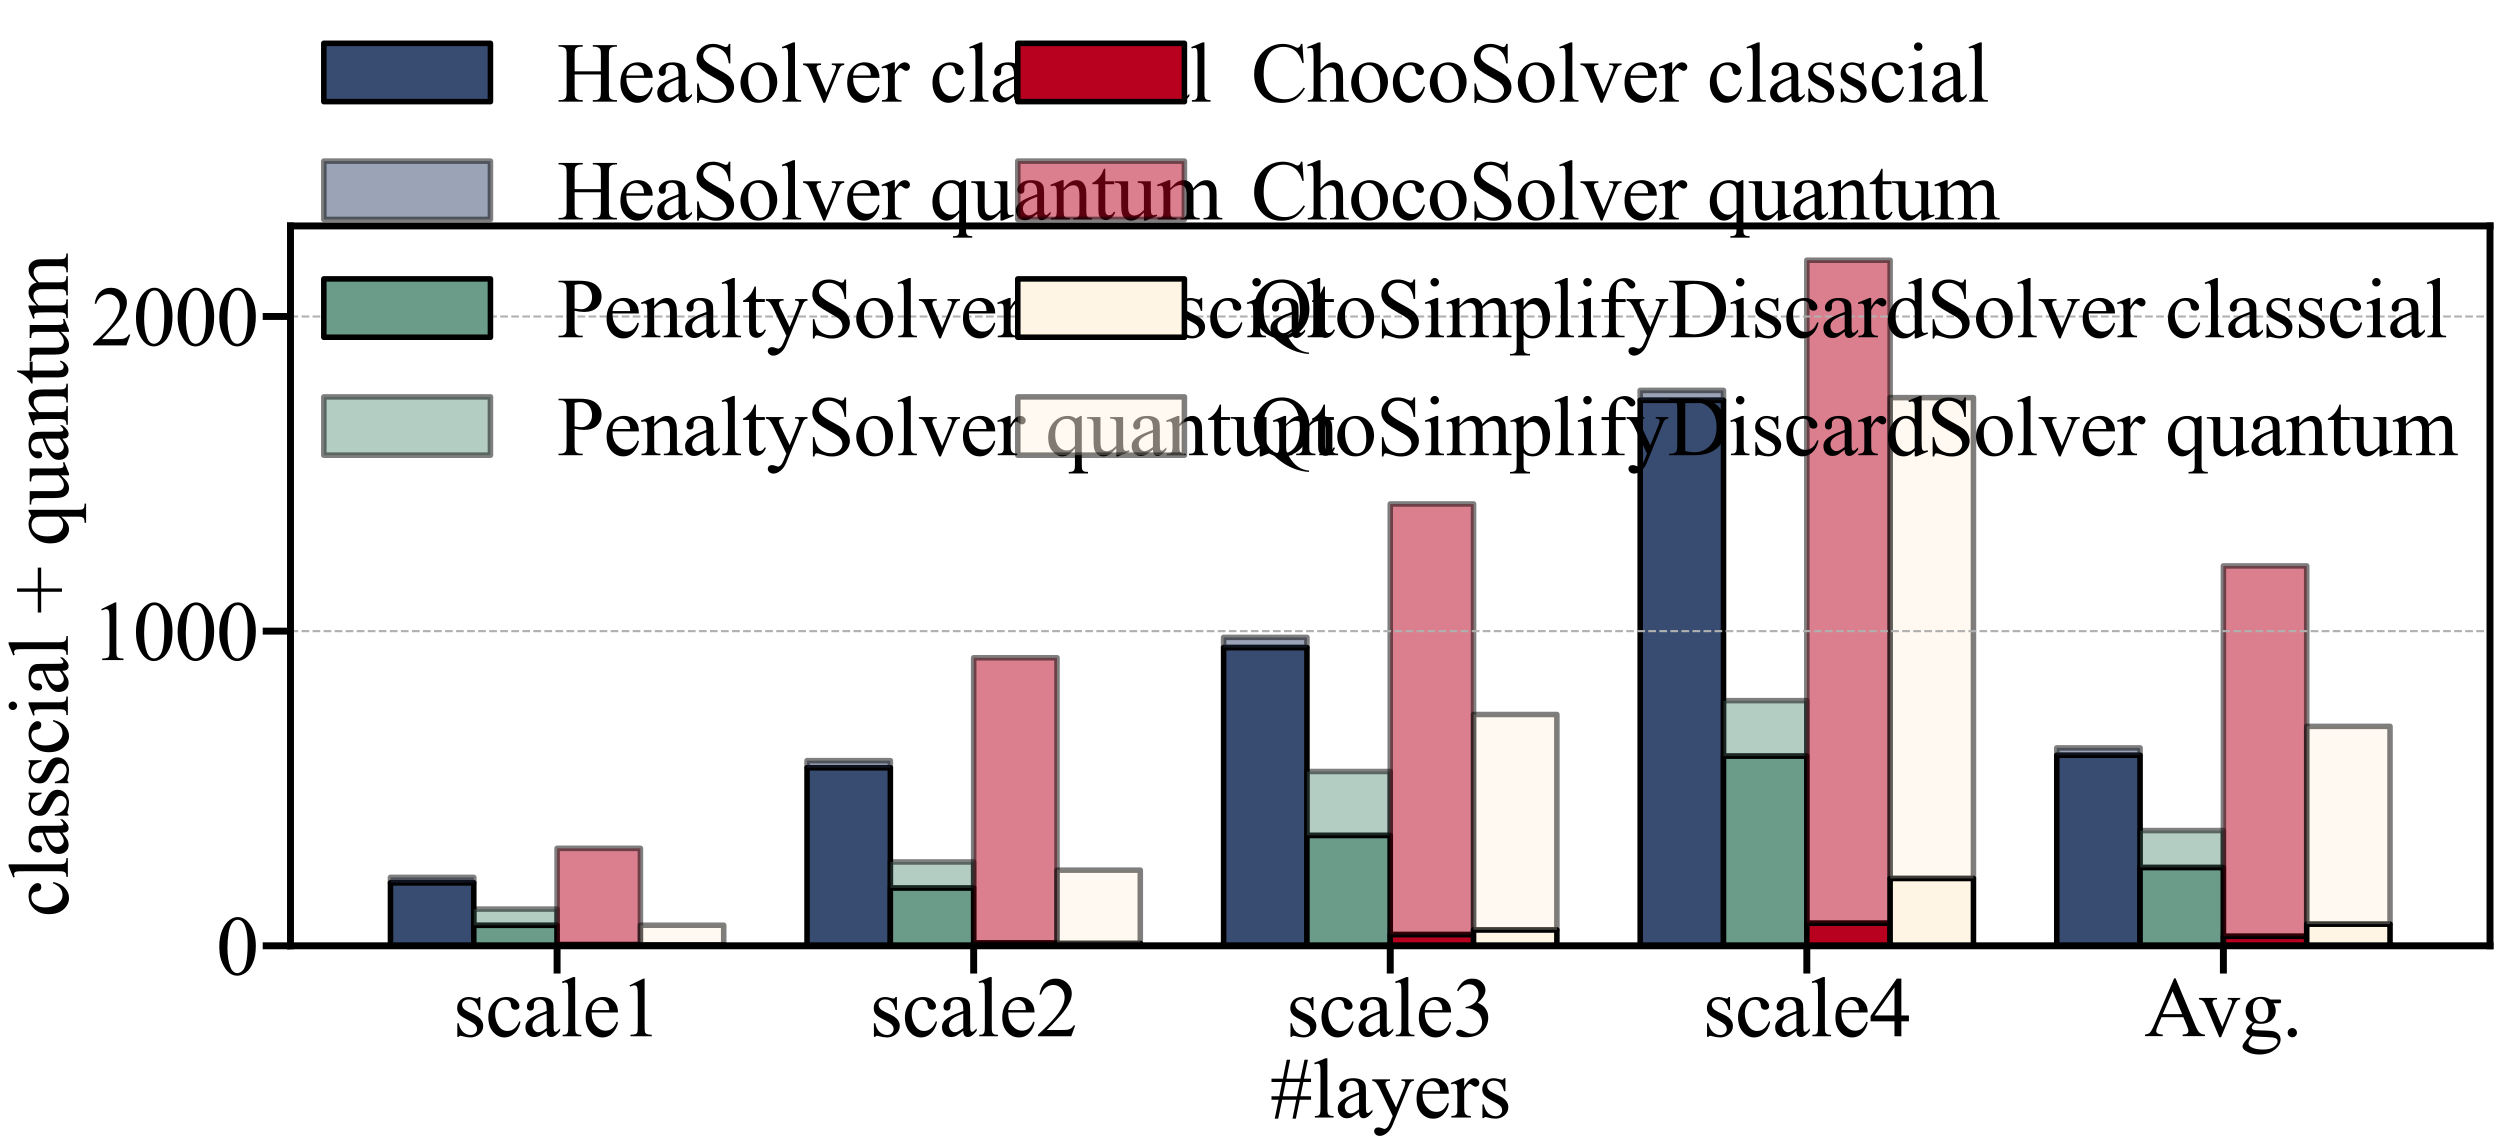 <?xml version="1.0" encoding="utf-8" standalone="no"?>
<!DOCTYPE svg PUBLIC "-//W3C//DTD SVG 1.1//EN"
  "http://www.w3.org/Graphics/SVG/1.1/DTD/svg11.dtd">
<svg xmlns:xlink="http://www.w3.org/1999/xlink" width="1800.397pt" height="824.926pt" viewBox="0 0 1800.397 824.926" xmlns="http://www.w3.org/2000/svg" version="1.1">
 <defs>
  <style type="text/css">*{stroke-linejoin: round; stroke-linecap: butt}</style>
 </defs>
 <g id="figure_1">
  <g id="patch_1">
   <path d="M 0 824.926 
L 1800.397 824.926 
L 1800.397 0 
L 0 0 
z
" style="fill: #ffffff"/>
  </g>
  <g id="axes_1">
   <g id="patch_2">
    <path d="M 209.197 681.12 
L 1793.197 681.12 
L 1793.197 162.72 
L 209.197 162.72 
z
" style="fill: #ffffff"/>
   </g>
   <g id="patch_3">
    <path d="M 281.197 681.12 
L 341.197 681.12 
L 341.197 635.74 
L 281.197 635.74 
z
" clip-path="url(#pc11c4e88c4)" style="fill: #384b70; stroke: #000000; stroke-width: 4; stroke-linejoin: miter"/>
   </g>
   <g id="patch_4">
    <path d="M 581.197 681.12 
L 641.197 681.12 
L 641.197 552.873 
L 581.197 552.873 
z
" clip-path="url(#pc11c4e88c4)" style="fill: #384b70; stroke: #000000; stroke-width: 4; stroke-linejoin: miter"/>
   </g>
   <g id="patch_5">
    <path d="M 881.197 681.12 
L 941.197 681.12 
L 941.197 466.33 
L 881.197 466.33 
z
" clip-path="url(#pc11c4e88c4)" style="fill: #384b70; stroke: #000000; stroke-width: 4; stroke-linejoin: miter"/>
   </g>
   <g id="patch_6">
    <path d="M 1181.197 681.12 
L 1241.197 681.12 
L 1241.197 288.251 
L 1181.197 288.251 
z
" clip-path="url(#pc11c4e88c4)" style="fill: #384b70; stroke: #000000; stroke-width: 4; stroke-linejoin: miter"/>
   </g>
   <g id="patch_7">
    <path d="M 1481.197 681.12 
L 1541.197 681.12 
L 1541.197 543.891 
L 1481.197 543.891 
z
" clip-path="url(#pc11c4e88c4)" style="fill: #384b70; stroke: #000000; stroke-width: 4; stroke-linejoin: miter"/>
   </g>
   <g id="patch_8">
    <path d="M 281.197 635.74 
L 341.197 635.74 
L 341.197 631.867 
L 281.197 631.867 
z
" clip-path="url(#pc11c4e88c4)" style="fill: #384b70; opacity: 0.5; stroke: #000000; stroke-width: 4; stroke-linejoin: miter"/>
   </g>
   <g id="patch_9">
    <path d="M 581.197 552.873 
L 641.197 552.873 
L 641.197 547.802 
L 581.197 547.802 
z
" clip-path="url(#pc11c4e88c4)" style="fill: #384b70; opacity: 0.5; stroke: #000000; stroke-width: 4; stroke-linejoin: miter"/>
   </g>
   <g id="patch_10">
    <path d="M 881.197 466.33 
L 941.197 466.33 
L 941.197 459.013 
L 881.197 459.013 
z
" clip-path="url(#pc11c4e88c4)" style="fill: #384b70; opacity: 0.5; stroke: #000000; stroke-width: 4; stroke-linejoin: miter"/>
   </g>
   <g id="patch_11">
    <path d="M 1181.197 288.251 
L 1241.197 288.251 
L 1241.197 281.146 
L 1181.197 281.146 
z
" clip-path="url(#pc11c4e88c4)" style="fill: #384b70; opacity: 0.5; stroke: #000000; stroke-width: 4; stroke-linejoin: miter"/>
   </g>
   <g id="patch_12">
    <path d="M 1481.197 543.891 
L 1541.197 543.891 
L 1541.197 538.596 
L 1481.197 538.596 
z
" clip-path="url(#pc11c4e88c4)" style="fill: #384b70; opacity: 0.5; stroke: #000000; stroke-width: 4; stroke-linejoin: miter"/>
   </g>
   <g id="patch_13">
    <path d="M 341.197 681.12 
L 401.197 681.12 
L 401.197 666.362 
L 341.197 666.362 
z
" clip-path="url(#pc11c4e88c4)" style="fill: #6a9c89; stroke: #000000; stroke-width: 4; stroke-linejoin: miter"/>
   </g>
   <g id="patch_14">
    <path d="M 641.197 681.12 
L 701.197 681.12 
L 701.197 639.472 
L 641.197 639.472 
z
" clip-path="url(#pc11c4e88c4)" style="fill: #6a9c89; stroke: #000000; stroke-width: 4; stroke-linejoin: miter"/>
   </g>
   <g id="patch_15">
    <path d="M 941.197 681.12 
L 1001.197 681.12 
L 1001.197 601.628 
L 941.197 601.628 
z
" clip-path="url(#pc11c4e88c4)" style="fill: #6a9c89; stroke: #000000; stroke-width: 4; stroke-linejoin: miter"/>
   </g>
   <g id="patch_16">
    <path d="M 1241.197 681.12 
L 1301.197 681.12 
L 1301.197 544.491 
L 1241.197 544.491 
z
" clip-path="url(#pc11c4e88c4)" style="fill: #6a9c89; stroke: #000000; stroke-width: 4; stroke-linejoin: miter"/>
   </g>
   <g id="patch_17">
    <path d="M 1541.197 681.12 
L 1601.197 681.12 
L 1601.197 624.717 
L 1541.197 624.717 
z
" clip-path="url(#pc11c4e88c4)" style="fill: #6a9c89; stroke: #000000; stroke-width: 4; stroke-linejoin: miter"/>
   </g>
   <g id="patch_18">
    <path d="M 341.197 666.362 
L 401.197 666.362 
L 401.197 654.681 
L 341.197 654.681 
z
" clip-path="url(#pc11c4e88c4)" style="fill: #6a9c89; opacity: 0.5; stroke: #000000; stroke-width: 4; stroke-linejoin: miter"/>
   </g>
   <g id="patch_19">
    <path d="M 641.197 639.472 
L 701.197 639.472 
L 701.197 620.764 
L 641.197 620.764 
z
" clip-path="url(#pc11c4e88c4)" style="fill: #6a9c89; opacity: 0.5; stroke: #000000; stroke-width: 4; stroke-linejoin: miter"/>
   </g>
   <g id="patch_20">
    <path d="M 941.197 601.628 
L 1001.197 601.628 
L 1001.197 555.601 
L 941.197 555.601 
z
" clip-path="url(#pc11c4e88c4)" style="fill: #6a9c89; opacity: 0.5; stroke: #000000; stroke-width: 4; stroke-linejoin: miter"/>
   </g>
   <g id="patch_21">
    <path d="M 1241.197 544.491 
L 1301.197 544.491 
L 1301.197 504.572 
L 1241.197 504.572 
z
" clip-path="url(#pc11c4e88c4)" style="fill: #6a9c89; opacity: 0.5; stroke: #000000; stroke-width: 4; stroke-linejoin: miter"/>
   </g>
   <g id="patch_22">
    <path d="M 1541.197 624.717 
L 1601.197 624.717 
L 1601.197 598.155 
L 1541.197 598.155 
z
" clip-path="url(#pc11c4e88c4)" style="fill: #6a9c89; opacity: 0.5; stroke: #000000; stroke-width: 4; stroke-linejoin: miter"/>
   </g>
   <g id="patch_23">
    <path d="M 401.197 681.12 
L 461.197 681.12 
L 461.197 680.258 
L 401.197 680.258 
z
" clip-path="url(#pc11c4e88c4)" style="fill: #b8001f; stroke: #000000; stroke-width: 4; stroke-linejoin: miter"/>
   </g>
   <g id="patch_24">
    <path d="M 701.197 681.12 
L 761.197 681.12 
L 761.197 679.057 
L 701.197 679.057 
z
" clip-path="url(#pc11c4e88c4)" style="fill: #b8001f; stroke: #000000; stroke-width: 4; stroke-linejoin: miter"/>
   </g>
   <g id="patch_25">
    <path d="M 1001.197 681.12 
L 1061.197 681.12 
L 1061.197 673.007 
L 1001.197 673.007 
z
" clip-path="url(#pc11c4e88c4)" style="fill: #b8001f; stroke: #000000; stroke-width: 4; stroke-linejoin: miter"/>
   </g>
   <g id="patch_26">
    <path d="M 1301.197 681.12 
L 1361.197 681.12 
L 1361.197 664.847 
L 1301.197 664.847 
z
" clip-path="url(#pc11c4e88c4)" style="fill: #b8001f; stroke: #000000; stroke-width: 4; stroke-linejoin: miter"/>
   </g>
   <g id="patch_27">
    <path d="M 1601.197 681.12 
L 1661.197 681.12 
L 1661.197 674.262 
L 1601.197 674.262 
z
" clip-path="url(#pc11c4e88c4)" style="fill: #b8001f; stroke: #000000; stroke-width: 4; stroke-linejoin: miter"/>
   </g>
   <g id="patch_28">
    <path d="M 401.197 680.258 
L 461.197 680.258 
L 461.197 610.933 
L 401.197 610.933 
z
" clip-path="url(#pc11c4e88c4)" style="fill: #b8001f; opacity: 0.5; stroke: #000000; stroke-width: 4; stroke-linejoin: miter"/>
   </g>
   <g id="patch_29">
    <path d="M 701.197 679.057 
L 761.197 679.057 
L 761.197 473.704 
L 701.197 473.704 
z
" clip-path="url(#pc11c4e88c4)" style="fill: #b8001f; opacity: 0.5; stroke: #000000; stroke-width: 4; stroke-linejoin: miter"/>
   </g>
   <g id="patch_30">
    <path d="M 1001.197 673.007 
L 1061.197 673.007 
L 1061.197 362.942 
L 1001.197 362.942 
z
" clip-path="url(#pc11c4e88c4)" style="fill: #b8001f; opacity: 0.5; stroke: #000000; stroke-width: 4; stroke-linejoin: miter"/>
   </g>
   <g id="patch_31">
    <path d="M 1301.197 664.847 
L 1361.197 664.847 
L 1361.197 187.406 
L 1301.197 187.406 
z
" clip-path="url(#pc11c4e88c4)" style="fill: #b8001f; opacity: 0.5; stroke: #000000; stroke-width: 4; stroke-linejoin: miter"/>
   </g>
   <g id="patch_32">
    <path d="M 1601.197 674.262 
L 1661.197 674.262 
L 1661.197 407.551 
L 1601.197 407.551 
z
" clip-path="url(#pc11c4e88c4)" style="fill: #b8001f; opacity: 0.5; stroke: #000000; stroke-width: 4; stroke-linejoin: miter"/>
   </g>
   <g id="patch_33">
    <path d="M 461.197 681.12 
L 521.197 681.12 
L 521.197 680.553 
L 461.197 680.553 
z
" clip-path="url(#pc11c4e88c4)" style="fill: #fff5e4; stroke: #000000; stroke-width: 4; stroke-linejoin: miter"/>
   </g>
   <g id="patch_34">
    <path d="M 761.197 681.12 
L 821.197 681.12 
L 821.197 679.368 
L 761.197 679.368 
z
" clip-path="url(#pc11c4e88c4)" style="fill: #fff5e4; stroke: #000000; stroke-width: 4; stroke-linejoin: miter"/>
   </g>
   <g id="patch_35">
    <path d="M 1061.197 681.12 
L 1121.197 681.12 
L 1121.197 669.663 
L 1061.197 669.663 
z
" clip-path="url(#pc11c4e88c4)" style="fill: #fff5e4; stroke: #000000; stroke-width: 4; stroke-linejoin: miter"/>
   </g>
   <g id="patch_36">
    <path d="M 1361.197 681.12 
L 1421.197 681.12 
L 1421.197 632.622 
L 1361.197 632.622 
z
" clip-path="url(#pc11c4e88c4)" style="fill: #fff5e4; stroke: #000000; stroke-width: 4; stroke-linejoin: miter"/>
   </g>
   <g id="patch_37">
    <path d="M 1661.197 681.12 
L 1721.197 681.12 
L 1721.197 665.525 
L 1661.197 665.525 
z
" clip-path="url(#pc11c4e88c4)" style="fill: #fff5e4; stroke: #000000; stroke-width: 4; stroke-linejoin: miter"/>
   </g>
   <g id="patch_38">
    <path d="M 461.197 680.553 
L 521.197 680.553 
L 521.197 666.315 
L 461.197 666.315 
z
" clip-path="url(#pc11c4e88c4)" style="fill: #fff5e4; opacity: 0.5; stroke: #000000; stroke-width: 4; stroke-linejoin: miter"/>
   </g>
   <g id="patch_39">
    <path d="M 761.197 679.368 
L 821.197 679.368 
L 821.197 626.647 
L 761.197 626.647 
z
" clip-path="url(#pc11c4e88c4)" style="fill: #fff5e4; opacity: 0.5; stroke: #000000; stroke-width: 4; stroke-linejoin: miter"/>
   </g>
   <g id="patch_40">
    <path d="M 1061.197 669.663 
L 1121.197 669.663 
L 1121.197 514.552 
L 1061.197 514.552 
z
" clip-path="url(#pc11c4e88c4)" style="fill: #fff5e4; opacity: 0.5; stroke: #000000; stroke-width: 4; stroke-linejoin: miter"/>
   </g>
   <g id="patch_41">
    <path d="M 1361.197 632.622 
L 1421.197 632.622 
L 1421.197 286.345 
L 1361.197 286.345 
z
" clip-path="url(#pc11c4e88c4)" style="fill: #fff5e4; opacity: 0.5; stroke: #000000; stroke-width: 4; stroke-linejoin: miter"/>
   </g>
   <g id="patch_42">
    <path d="M 1661.197 665.525 
L 1721.197 665.525 
L 1721.197 523.104 
L 1661.197 523.104 
z
" clip-path="url(#pc11c4e88c4)" style="fill: #fff5e4; opacity: 0.5; stroke: #000000; stroke-width: 4; stroke-linejoin: miter"/>
   </g>
   <g id="matplotlib.axis_1">
    <g id="xtick_1">
     <g id="line2d_1">
      <defs>
       <path id="mcc0d08861f" d="M 0 0 
L 0 20 
" style="stroke: #000000; stroke-width: 5"/>
      </defs>
      <g>
       <use xlink:href="#mcc0d08861f" x="401.197" y="681.12" style="fill: #f8d941; stroke: #000000; stroke-width: 5"/>
      </g>
     </g>
     <g id="text_1">
      <!-- scale1 -->
      <g transform="translate(326.234 746.283) scale(0.6 -0.6)">
       <defs>
        <path id="TimesNewRomanPSMT-73" d="M 2050 2947 
L 2050 1972 
L 1947 1972 
Q 1828 2431 1642 2597 
Q 1456 2763 1169 2763 
Q 950 2763 815 2647 
Q 681 2531 681 2391 
Q 681 2216 781 2091 
Q 878 1963 1175 1819 
L 1631 1597 
Q 2266 1288 2266 781 
Q 2266 391 1970 151 
Q 1675 -88 1309 -88 
Q 1047 -88 709 6 
Q 606 38 541 38 
Q 469 38 428 -44 
L 325 -44 
L 325 978 
L 428 978 
Q 516 541 762 319 
Q 1009 97 1316 97 
Q 1531 97 1667 223 
Q 1803 350 1803 528 
Q 1803 744 1651 891 
Q 1500 1038 1047 1263 
Q 594 1488 453 1669 
Q 313 1847 313 2119 
Q 313 2472 555 2709 
Q 797 2947 1181 2947 
Q 1350 2947 1591 2875 
Q 1750 2828 1803 2828 
Q 1853 2828 1881 2850 
Q 1909 2872 1947 2947 
L 2050 2947 
z
" transform="scale(0.016)"/>
        <path id="TimesNewRomanPSMT-63" d="M 2631 1088 
Q 2516 522 2178 217 
Q 1841 -88 1431 -88 
Q 944 -88 581 321 
Q 219 731 219 1428 
Q 219 2103 620 2525 
Q 1022 2947 1584 2947 
Q 2006 2947 2278 2723 
Q 2550 2500 2550 2259 
Q 2550 2141 2473 2067 
Q 2397 1994 2259 1994 
Q 2075 1994 1981 2113 
Q 1928 2178 1911 2362 
Q 1894 2547 1784 2644 
Q 1675 2738 1481 2738 
Q 1169 2738 978 2506 
Q 725 2200 725 1697 
Q 725 1184 976 792 
Q 1228 400 1656 400 
Q 1963 400 2206 609 
Q 2378 753 2541 1131 
L 2631 1088 
z
" transform="scale(0.016)"/>
        <path id="TimesNewRomanPSMT-61" d="M 1822 413 
Q 1381 72 1269 19 
Q 1100 -59 909 -59 
Q 613 -59 420 144 
Q 228 347 228 678 
Q 228 888 322 1041 
Q 450 1253 767 1440 
Q 1084 1628 1822 1897 
L 1822 2009 
Q 1822 2438 1686 2597 
Q 1550 2756 1291 2756 
Q 1094 2756 978 2650 
Q 859 2544 859 2406 
L 866 2225 
Q 866 2081 792 2003 
Q 719 1925 600 1925 
Q 484 1925 411 2006 
Q 338 2088 338 2228 
Q 338 2497 613 2722 
Q 888 2947 1384 2947 
Q 1766 2947 2009 2819 
Q 2194 2722 2281 2516 
Q 2338 2381 2338 1966 
L 2338 994 
Q 2338 584 2353 492 
Q 2369 400 2405 369 
Q 2441 338 2488 338 
Q 2538 338 2575 359 
Q 2641 400 2828 588 
L 2828 413 
Q 2478 -56 2159 -56 
Q 2006 -56 1915 50 
Q 1825 156 1822 413 
z
M 1822 616 
L 1822 1706 
Q 1350 1519 1213 1441 
Q 966 1303 859 1153 
Q 753 1003 753 825 
Q 753 600 887 451 
Q 1022 303 1197 303 
Q 1434 303 1822 616 
z
" transform="scale(0.016)"/>
        <path id="TimesNewRomanPSMT-6c" d="M 1184 4444 
L 1184 647 
Q 1184 378 1223 290 
Q 1263 203 1344 158 
Q 1425 113 1647 113 
L 1647 0 
L 244 0 
L 244 113 
Q 441 113 512 153 
Q 584 194 625 287 
Q 666 381 666 647 
L 666 3247 
Q 666 3731 644 3842 
Q 622 3953 573 3993 
Q 525 4034 450 4034 
Q 369 4034 244 3984 
L 191 4094 
L 1044 4444 
L 1184 4444 
z
" transform="scale(0.016)"/>
        <path id="TimesNewRomanPSMT-65" d="M 681 1784 
Q 678 1147 991 784 
Q 1303 422 1725 422 
Q 2006 422 2214 576 
Q 2422 731 2563 1106 
L 2659 1044 
Q 2594 616 2278 264 
Q 1963 -88 1488 -88 
Q 972 -88 605 314 
Q 238 716 238 1394 
Q 238 2128 614 2539 
Q 991 2950 1559 2950 
Q 2041 2950 2350 2633 
Q 2659 2316 2659 1784 
L 681 1784 
z
M 681 1966 
L 2006 1966 
Q 1991 2241 1941 2353 
Q 1863 2528 1708 2628 
Q 1553 2728 1384 2728 
Q 1125 2728 920 2526 
Q 716 2325 681 1966 
z
" transform="scale(0.016)"/>
        <path id="TimesNewRomanPSMT-31" d="M 750 3822 
L 1781 4325 
L 1884 4325 
L 1884 747 
Q 1884 391 1914 303 
Q 1944 216 2037 169 
Q 2131 122 2419 116 
L 2419 0 
L 825 0 
L 825 116 
Q 1125 122 1212 167 
Q 1300 213 1334 289 
Q 1369 366 1369 747 
L 1369 3034 
Q 1369 3497 1338 3628 
Q 1316 3728 1258 3775 
Q 1200 3822 1119 3822 
Q 1003 3822 797 3725 
L 750 3822 
z
" transform="scale(0.016)"/>
       </defs>
       <use xlink:href="#TimesNewRomanPSMT-73"/>
       <use xlink:href="#TimesNewRomanPSMT-63" x="38.916"/>
       <use xlink:href="#TimesNewRomanPSMT-61" x="83.301"/>
       <use xlink:href="#TimesNewRomanPSMT-6c" x="127.686"/>
       <use xlink:href="#TimesNewRomanPSMT-65" x="155.469"/>
       <use xlink:href="#TimesNewRomanPSMT-31" x="199.854"/>
      </g>
     </g>
    </g>
    <g id="xtick_2">
     <g id="line2d_2">
      <g>
       <use xlink:href="#mcc0d08861f" x="701.197" y="681.12" style="fill: #f8d941; stroke: #000000; stroke-width: 5"/>
      </g>
     </g>
     <g id="text_2">
      <!-- scale2 -->
      <g transform="translate(626.234 746.283) scale(0.6 -0.6)">
       <defs>
        <path id="TimesNewRomanPSMT-32" d="M 2934 816 
L 2638 0 
L 138 0 
L 138 116 
Q 1241 1122 1691 1759 
Q 2141 2397 2141 2925 
Q 2141 3328 1894 3587 
Q 1647 3847 1303 3847 
Q 991 3847 742 3664 
Q 494 3481 375 3128 
L 259 3128 
Q 338 3706 661 4015 
Q 984 4325 1469 4325 
Q 1984 4325 2329 3994 
Q 2675 3663 2675 3213 
Q 2675 2891 2525 2569 
Q 2294 2063 1775 1497 
Q 997 647 803 472 
L 1909 472 
Q 2247 472 2383 497 
Q 2519 522 2628 598 
Q 2738 675 2819 816 
L 2934 816 
z
" transform="scale(0.016)"/>
       </defs>
       <use xlink:href="#TimesNewRomanPSMT-73"/>
       <use xlink:href="#TimesNewRomanPSMT-63" x="38.916"/>
       <use xlink:href="#TimesNewRomanPSMT-61" x="83.301"/>
       <use xlink:href="#TimesNewRomanPSMT-6c" x="127.686"/>
       <use xlink:href="#TimesNewRomanPSMT-65" x="155.469"/>
       <use xlink:href="#TimesNewRomanPSMT-32" x="199.854"/>
      </g>
     </g>
    </g>
    <g id="xtick_3">
     <g id="line2d_3">
      <g>
       <use xlink:href="#mcc0d08861f" x="1001.197" y="681.12" style="fill: #f8d941; stroke: #000000; stroke-width: 5"/>
      </g>
     </g>
     <g id="text_3">
      <!-- scale3 -->
      <g transform="translate(926.234 746.283) scale(0.6 -0.6)">
       <defs>
        <path id="TimesNewRomanPSMT-33" d="M 325 3431 
Q 506 3859 782 4092 
Q 1059 4325 1472 4325 
Q 1981 4325 2253 3994 
Q 2459 3747 2459 3466 
Q 2459 3003 1878 2509 
Q 2269 2356 2469 2072 
Q 2669 1788 2669 1403 
Q 2669 853 2319 450 
Q 1863 -75 997 -75 
Q 569 -75 414 31 
Q 259 138 259 259 
Q 259 350 332 419 
Q 406 488 509 488 
Q 588 488 669 463 
Q 722 447 909 348 
Q 1097 250 1169 231 
Q 1284 197 1416 197 
Q 1734 197 1970 444 
Q 2206 691 2206 1028 
Q 2206 1275 2097 1509 
Q 2016 1684 1919 1775 
Q 1784 1900 1550 2001 
Q 1316 2103 1072 2103 
L 972 2103 
L 972 2197 
Q 1219 2228 1467 2375 
Q 1716 2522 1828 2728 
Q 1941 2934 1941 3181 
Q 1941 3503 1739 3701 
Q 1538 3900 1238 3900 
Q 753 3900 428 3381 
L 325 3431 
z
" transform="scale(0.016)"/>
       </defs>
       <use xlink:href="#TimesNewRomanPSMT-73"/>
       <use xlink:href="#TimesNewRomanPSMT-63" x="38.916"/>
       <use xlink:href="#TimesNewRomanPSMT-61" x="83.301"/>
       <use xlink:href="#TimesNewRomanPSMT-6c" x="127.686"/>
       <use xlink:href="#TimesNewRomanPSMT-65" x="155.469"/>
       <use xlink:href="#TimesNewRomanPSMT-33" x="199.854"/>
      </g>
     </g>
    </g>
    <g id="xtick_4">
     <g id="line2d_4">
      <g>
       <use xlink:href="#mcc0d08861f" x="1301.197" y="681.12" style="fill: #f8d941; stroke: #000000; stroke-width: 5"/>
      </g>
     </g>
     <g id="text_4">
      <!-- scale4 -->
      <g transform="translate(1226.234 746.283) scale(0.6 -0.6)">
       <defs>
        <path id="TimesNewRomanPSMT-34" d="M 2978 1563 
L 2978 1119 
L 2409 1119 
L 2409 0 
L 1894 0 
L 1894 1119 
L 100 1119 
L 100 1519 
L 2066 4325 
L 2409 4325 
L 2409 1563 
L 2978 1563 
z
M 1894 1563 
L 1894 3666 
L 406 1563 
L 1894 1563 
z
" transform="scale(0.016)"/>
       </defs>
       <use xlink:href="#TimesNewRomanPSMT-73"/>
       <use xlink:href="#TimesNewRomanPSMT-63" x="38.916"/>
       <use xlink:href="#TimesNewRomanPSMT-61" x="83.301"/>
       <use xlink:href="#TimesNewRomanPSMT-6c" x="127.686"/>
       <use xlink:href="#TimesNewRomanPSMT-65" x="155.469"/>
       <use xlink:href="#TimesNewRomanPSMT-34" x="199.854"/>
      </g>
     </g>
    </g>
    <g id="xtick_5">
     <g id="line2d_5">
      <g>
       <use xlink:href="#mcc0d08861f" x="1601.197" y="681.12" style="fill: #f8d941; stroke: #000000; stroke-width: 5"/>
      </g>
     </g>
     <g id="text_5">
      <!-- Avg. -->
      <g transform="translate(1544.244 746.17) scale(0.6 -0.6)">
       <defs>
        <path id="TimesNewRomanPSMT-41" d="M 2928 1419 
L 1288 1419 
L 1000 750 
Q 894 503 894 381 
Q 894 284 986 211 
Q 1078 138 1384 116 
L 1384 0 
L 50 0 
L 50 116 
Q 316 163 394 238 
Q 553 388 747 847 
L 2238 4334 
L 2347 4334 
L 3822 809 
Q 4000 384 4145 257 
Q 4291 131 4550 116 
L 4550 0 
L 2878 0 
L 2878 116 
Q 3131 128 3220 200 
Q 3309 272 3309 375 
Q 3309 513 3184 809 
L 2928 1419 
z
M 2841 1650 
L 2122 3363 
L 1384 1650 
L 2841 1650 
z
" transform="scale(0.016)"/>
        <path id="TimesNewRomanPSMT-76" d="M 53 2863 
L 1400 2863 
L 1400 2747 
L 1313 2747 
Q 1191 2747 1127 2687 
Q 1063 2628 1063 2528 
Q 1063 2419 1128 2269 
L 1794 688 
L 2463 2328 
Q 2534 2503 2534 2594 
Q 2534 2638 2509 2666 
Q 2475 2713 2422 2730 
Q 2369 2747 2206 2747 
L 2206 2863 
L 3141 2863 
L 3141 2747 
Q 2978 2734 2916 2681 
Q 2806 2588 2719 2369 
L 1703 -88 
L 1575 -88 
L 553 2328 
Q 484 2497 421 2570 
Q 359 2644 263 2694 
Q 209 2722 53 2747 
L 53 2863 
z
" transform="scale(0.016)"/>
        <path id="TimesNewRomanPSMT-67" d="M 966 1044 
Q 703 1172 562 1401 
Q 422 1631 422 1909 
Q 422 2334 742 2640 
Q 1063 2947 1563 2947 
Q 1972 2947 2272 2747 
L 2878 2747 
Q 3013 2747 3034 2739 
Q 3056 2731 3066 2713 
Q 3084 2684 3084 2613 
Q 3084 2531 3069 2500 
Q 3059 2484 3036 2475 
Q 3013 2466 2878 2466 
L 2506 2466 
Q 2681 2241 2681 1891 
Q 2681 1491 2375 1206 
Q 2069 922 1553 922 
Q 1341 922 1119 984 
Q 981 866 932 777 
Q 884 688 884 625 
Q 884 572 936 522 
Q 988 472 1138 450 
Q 1225 438 1575 428 
Q 2219 413 2409 384 
Q 2700 344 2873 169 
Q 3047 -6 3047 -263 
Q 3047 -616 2716 -925 
Q 2228 -1381 1444 -1381 
Q 841 -1381 425 -1109 
Q 191 -953 191 -784 
Q 191 -709 225 -634 
Q 278 -519 444 -313 
Q 466 -284 763 25 
Q 600 122 533 198 
Q 466 275 466 372 
Q 466 481 555 628 
Q 644 775 966 1044 
z
M 1509 2797 
Q 1278 2797 1122 2612 
Q 966 2428 966 2047 
Q 966 1553 1178 1281 
Q 1341 1075 1591 1075 
Q 1828 1075 1981 1253 
Q 2134 1431 2134 1813 
Q 2134 2309 1919 2591 
Q 1759 2797 1509 2797 
z
M 934 0 
Q 788 -159 713 -296 
Q 638 -434 638 -550 
Q 638 -700 819 -813 
Q 1131 -1006 1722 -1006 
Q 2284 -1006 2551 -807 
Q 2819 -609 2819 -384 
Q 2819 -222 2659 -153 
Q 2497 -84 2016 -72 
Q 1313 -53 934 0 
z
" transform="scale(0.016)"/>
        <path id="TimesNewRomanPSMT-2e" d="M 800 606 
Q 947 606 1047 504 
Q 1147 403 1147 259 
Q 1147 116 1045 14 
Q 944 -88 800 -88 
Q 656 -88 554 14 
Q 453 116 453 259 
Q 453 406 554 506 
Q 656 606 800 606 
z
" transform="scale(0.016)"/>
       </defs>
       <use xlink:href="#TimesNewRomanPSMT-41"/>
       <use xlink:href="#TimesNewRomanPSMT-76" x="64.842"/>
       <use xlink:href="#TimesNewRomanPSMT-67" x="114.842"/>
       <use xlink:href="#TimesNewRomanPSMT-2e" x="164.842"/>
      </g>
     </g>
    </g>
    <g id="text_6">
     <!-- #layers -->
     <g transform="translate(914.562 804.779) scale(0.6 -0.6)">
      <defs>
       <path id="TimesNewRomanPSMT-23" d="M 359 -88 
L 650 1334 
L 116 1334 
L 116 1591 
L 700 1591 
L 916 2663 
L 116 2663 
L 116 2913 
L 975 2913 
L 1259 4334 
L 1519 4334 
L 1234 2913 
L 2288 2913 
L 2591 4334 
L 2850 4334 
L 2553 2913 
L 3084 2913 
L 3084 2663 
L 2506 2663 
L 2288 1591 
L 3084 1591 
L 3084 1334 
L 2234 1334 
L 1944 -88 
L 1691 -88 
L 1975 1334 
L 916 1334 
L 619 -88 
L 359 -88 
z
M 963 1591 
L 2022 1591 
L 2247 2663 
L 1181 2663 
L 963 1591 
z
" transform="scale(0.016)"/>
       <path id="TimesNewRomanPSMT-79" d="M 38 2863 
L 1372 2863 
L 1372 2747 
L 1306 2747 
Q 1166 2747 1095 2686 
Q 1025 2625 1025 2534 
Q 1025 2413 1128 2197 
L 1825 753 
L 2466 2334 
Q 2519 2463 2519 2588 
Q 2519 2644 2497 2672 
Q 2472 2706 2419 2726 
Q 2366 2747 2231 2747 
L 2231 2863 
L 3163 2863 
L 3163 2747 
Q 3047 2734 2984 2696 
Q 2922 2659 2847 2556 
Q 2819 2513 2741 2316 
L 1575 -541 
Q 1406 -956 1132 -1168 
Q 859 -1381 606 -1381 
Q 422 -1381 303 -1275 
Q 184 -1169 184 -1031 
Q 184 -900 270 -820 
Q 356 -741 506 -741 
Q 609 -741 788 -809 
Q 913 -856 944 -856 
Q 1038 -856 1148 -759 
Q 1259 -663 1372 -384 
L 1575 113 
L 547 2272 
Q 500 2369 397 2513 
Q 319 2622 269 2659 
Q 197 2709 38 2747 
L 38 2863 
z
" transform="scale(0.016)"/>
       <path id="TimesNewRomanPSMT-72" d="M 1038 2947 
L 1038 2303 
Q 1397 2947 1775 2947 
Q 1947 2947 2059 2842 
Q 2172 2738 2172 2600 
Q 2172 2478 2090 2393 
Q 2009 2309 1897 2309 
Q 1788 2309 1652 2417 
Q 1516 2525 1450 2525 
Q 1394 2525 1328 2463 
Q 1188 2334 1038 2041 
L 1038 669 
Q 1038 431 1097 309 
Q 1138 225 1241 169 
Q 1344 113 1538 113 
L 1538 0 
L 72 0 
L 72 113 
Q 291 113 397 181 
Q 475 231 506 341 
Q 522 394 522 644 
L 522 1753 
Q 522 2253 501 2348 
Q 481 2444 426 2487 
Q 372 2531 291 2531 
Q 194 2531 72 2484 
L 41 2597 
L 906 2947 
L 1038 2947 
z
" transform="scale(0.016)"/>
      </defs>
      <use xlink:href="#TimesNewRomanPSMT-23"/>
      <use xlink:href="#TimesNewRomanPSMT-6c" x="50"/>
      <use xlink:href="#TimesNewRomanPSMT-61" x="77.783"/>
      <use xlink:href="#TimesNewRomanPSMT-79" x="122.168"/>
      <use xlink:href="#TimesNewRomanPSMT-65" x="172.168"/>
      <use xlink:href="#TimesNewRomanPSMT-72" x="216.553"/>
      <use xlink:href="#TimesNewRomanPSMT-73" x="249.854"/>
     </g>
    </g>
   </g>
   <g id="matplotlib.axis_2">
    <g id="ytick_1">
     <g id="line2d_6">
      <path d="M 209.197 681.12 
L 1793.197 681.12 
" clip-path="url(#pc11c4e88c4)" style="fill: none; stroke-dasharray: 5.55,2.4; stroke-dashoffset: 0; stroke: #b0b0b0; stroke-width: 1.5"/>
     </g>
     <g id="line2d_7">
      <defs>
       <path id="m53704172c8" d="M 0 0 
L -20 0 
" style="stroke: #000000; stroke-width: 5"/>
      </defs>
      <g>
       <use xlink:href="#m53704172c8" x="209.197" y="681.12" style="fill: #f8d941; stroke: #000000; stroke-width: 5"/>
      </g>
     </g>
     <g id="text_7">
      <!-- 0 -->
      <g transform="translate(155.697 701.951) scale(0.6 -0.6)">
       <defs>
        <path id="TimesNewRomanPSMT-30" d="M 231 2094 
Q 231 2819 450 3342 
Q 669 3866 1031 4122 
Q 1313 4325 1613 4325 
Q 2100 4325 2488 3828 
Q 2972 3213 2972 2159 
Q 2972 1422 2759 906 
Q 2547 391 2217 158 
Q 1888 -75 1581 -75 
Q 975 -75 572 641 
Q 231 1244 231 2094 
z
M 844 2016 
Q 844 1141 1059 588 
Q 1238 122 1591 122 
Q 1759 122 1940 273 
Q 2122 425 2216 781 
Q 2359 1319 2359 2297 
Q 2359 3022 2209 3506 
Q 2097 3866 1919 4016 
Q 1791 4119 1609 4119 
Q 1397 4119 1231 3928 
Q 1006 3669 925 3112 
Q 844 2556 844 2016 
z
" transform="scale(0.016)"/>
       </defs>
       <use xlink:href="#TimesNewRomanPSMT-30"/>
      </g>
     </g>
    </g>
    <g id="ytick_2">
     <g id="line2d_8">
      <path d="M 209.197 454.522 
L 1793.197 454.522 
" clip-path="url(#pc11c4e88c4)" style="fill: none; stroke-dasharray: 5.55,2.4; stroke-dashoffset: 0; stroke: #b0b0b0; stroke-width: 1.5"/>
     </g>
     <g id="line2d_9">
      <g>
       <use xlink:href="#m53704172c8" x="209.197" y="454.522" style="fill: #f8d941; stroke: #000000; stroke-width: 5"/>
      </g>
     </g>
     <g id="text_8">
      <!-- 1000 -->
      <g transform="translate(65.697 475.353) scale(0.6 -0.6)">
       <use xlink:href="#TimesNewRomanPSMT-31"/>
       <use xlink:href="#TimesNewRomanPSMT-30" x="50"/>
       <use xlink:href="#TimesNewRomanPSMT-30" x="100"/>
       <use xlink:href="#TimesNewRomanPSMT-30" x="150"/>
      </g>
     </g>
    </g>
    <g id="ytick_3">
     <g id="line2d_10">
      <path d="M 209.197 227.924 
L 1793.197 227.924 
" clip-path="url(#pc11c4e88c4)" style="fill: none; stroke-dasharray: 5.55,2.4; stroke-dashoffset: 0; stroke: #b0b0b0; stroke-width: 1.5"/>
     </g>
     <g id="line2d_11">
      <g>
       <use xlink:href="#m53704172c8" x="209.197" y="227.924" style="fill: #f8d941; stroke: #000000; stroke-width: 5"/>
      </g>
     </g>
     <g id="text_9">
      <!-- 2000 -->
      <g transform="translate(65.697 248.755) scale(0.6 -0.6)">
       <use xlink:href="#TimesNewRomanPSMT-32"/>
       <use xlink:href="#TimesNewRomanPSMT-30" x="50"/>
       <use xlink:href="#TimesNewRomanPSMT-30" x="100"/>
       <use xlink:href="#TimesNewRomanPSMT-30" x="150"/>
      </g>
     </g>
    </g>
    <g id="text_10">
     <!-- classcial + quantum -->
     <g transform="translate(48.862 660.448) rotate(-90) scale(0.6 -0.6)">
      <defs>
       <path id="TimesNewRomanPSMT-69" d="M 928 4444 
Q 1059 4444 1151 4351 
Q 1244 4259 1244 4128 
Q 1244 3997 1151 3903 
Q 1059 3809 928 3809 
Q 797 3809 703 3903 
Q 609 3997 609 4128 
Q 609 4259 701 4351 
Q 794 4444 928 4444 
z
M 1188 2947 
L 1188 647 
Q 1188 378 1227 289 
Q 1266 200 1342 156 
Q 1419 113 1622 113 
L 1622 0 
L 231 0 
L 231 113 
Q 441 113 512 153 
Q 584 194 626 287 
Q 669 381 669 647 
L 669 1750 
Q 669 2216 641 2353 
Q 619 2453 572 2492 
Q 525 2531 444 2531 
Q 356 2531 231 2484 
L 188 2597 
L 1050 2947 
L 1188 2947 
z
" transform="scale(0.016)"/>
       <path id="TimesNewRomanPSMT-20" transform="scale(0.016)"/>
       <path id="TimesNewRomanPSMT-2b" d="M 1672 441 
L 1672 2000 
L 116 2000 
L 116 2256 
L 1672 2256 
L 1672 3809 
L 1922 3809 
L 1922 2256 
L 3484 2256 
L 3484 2000 
L 1922 2000 
L 1922 441 
L 1672 441 
z
" transform="scale(0.016)"/>
       <path id="TimesNewRomanPSMT-71" d="M 2734 2947 
L 2734 -734 
Q 2734 -1009 2771 -1087 
Q 2809 -1166 2889 -1209 
Q 2969 -1253 3200 -1253 
L 3200 -1369 
L 1756 -1369 
L 1756 -1253 
L 1816 -1253 
Q 1991 -1253 2081 -1203 
Q 2144 -1169 2181 -1080 
Q 2219 -991 2219 -734 
L 2219 497 
Q 1934 159 1721 35 
Q 1509 -88 1281 -88 
Q 866 -88 539 290 
Q 213 669 213 1303 
Q 213 2031 644 2489 
Q 1075 2947 1684 2947 
Q 1863 2947 2013 2897 
Q 2163 2847 2281 2747 
Q 2463 2834 2628 2947 
L 2734 2947 
z
M 2219 694 
L 2219 2038 
Q 2219 2272 2158 2406 
Q 2097 2541 1940 2634 
Q 1784 2728 1588 2728 
Q 1238 2728 988 2431 
Q 738 2134 738 1531 
Q 738 953 992 653 
Q 1247 353 1606 353 
Q 1791 353 1934 433 
Q 2078 513 2219 694 
z
" transform="scale(0.016)"/>
       <path id="TimesNewRomanPSMT-75" d="M 2709 2863 
L 2709 1128 
Q 2709 631 2732 520 
Q 2756 409 2807 365 
Q 2859 322 2928 322 
Q 3025 322 3147 375 
L 3191 266 
L 2334 -88 
L 2194 -88 
L 2194 519 
Q 1825 119 1631 15 
Q 1438 -88 1222 -88 
Q 981 -88 804 51 
Q 628 191 559 409 
Q 491 628 491 1028 
L 491 2306 
Q 491 2509 447 2587 
Q 403 2666 317 2708 
Q 231 2750 6 2747 
L 6 2863 
L 1009 2863 
L 1009 947 
Q 1009 547 1148 422 
Q 1288 297 1484 297 
Q 1619 297 1789 381 
Q 1959 466 2194 703 
L 2194 2325 
Q 2194 2569 2105 2655 
Q 2016 2741 1734 2747 
L 1734 2863 
L 2709 2863 
z
" transform="scale(0.016)"/>
       <path id="TimesNewRomanPSMT-6e" d="M 1034 2341 
Q 1538 2947 1994 2947 
Q 2228 2947 2397 2830 
Q 2566 2713 2666 2444 
Q 2734 2256 2734 1869 
L 2734 647 
Q 2734 375 2778 278 
Q 2813 200 2889 156 
Q 2966 113 3172 113 
L 3172 0 
L 1756 0 
L 1756 113 
L 1816 113 
Q 2016 113 2095 173 
Q 2175 234 2206 353 
Q 2219 400 2219 647 
L 2219 1819 
Q 2219 2209 2117 2386 
Q 2016 2563 1775 2563 
Q 1403 2563 1034 2156 
L 1034 647 
Q 1034 356 1069 288 
Q 1113 197 1189 155 
Q 1266 113 1500 113 
L 1500 0 
L 84 0 
L 84 113 
L 147 113 
Q 366 113 442 223 
Q 519 334 519 647 
L 519 1709 
Q 519 2225 495 2337 
Q 472 2450 423 2490 
Q 375 2531 294 2531 
Q 206 2531 84 2484 
L 38 2597 
L 900 2947 
L 1034 2947 
L 1034 2341 
z
" transform="scale(0.016)"/>
       <path id="TimesNewRomanPSMT-74" d="M 1031 3803 
L 1031 2863 
L 1700 2863 
L 1700 2644 
L 1031 2644 
L 1031 788 
Q 1031 509 1111 412 
Q 1191 316 1316 316 
Q 1419 316 1516 380 
Q 1613 444 1666 569 
L 1788 569 
Q 1678 263 1478 108 
Q 1278 -47 1066 -47 
Q 922 -47 784 33 
Q 647 113 581 261 
Q 516 409 516 719 
L 516 2644 
L 63 2644 
L 63 2747 
Q 234 2816 414 2980 
Q 594 3144 734 3369 
Q 806 3488 934 3803 
L 1031 3803 
z
" transform="scale(0.016)"/>
       <path id="TimesNewRomanPSMT-6d" d="M 1050 2338 
Q 1363 2650 1419 2697 
Q 1559 2816 1721 2881 
Q 1884 2947 2044 2947 
Q 2313 2947 2506 2790 
Q 2700 2634 2766 2338 
Q 3088 2713 3309 2830 
Q 3531 2947 3766 2947 
Q 3994 2947 4170 2830 
Q 4347 2713 4450 2447 
Q 4519 2266 4519 1878 
L 4519 647 
Q 4519 378 4559 278 
Q 4591 209 4675 161 
Q 4759 113 4950 113 
L 4950 0 
L 3538 0 
L 3538 113 
L 3597 113 
Q 3781 113 3884 184 
Q 3956 234 3988 344 
Q 4000 397 4000 647 
L 4000 1878 
Q 4000 2228 3916 2372 
Q 3794 2572 3525 2572 
Q 3359 2572 3192 2489 
Q 3025 2406 2788 2181 
L 2781 2147 
L 2788 2013 
L 2788 647 
Q 2788 353 2820 281 
Q 2853 209 2943 161 
Q 3034 113 3253 113 
L 3253 0 
L 1806 0 
L 1806 113 
Q 2044 113 2133 169 
Q 2222 225 2256 338 
Q 2272 391 2272 647 
L 2272 1878 
Q 2272 2228 2169 2381 
Q 2031 2581 1784 2581 
Q 1616 2581 1450 2491 
Q 1191 2353 1050 2181 
L 1050 647 
Q 1050 366 1089 281 
Q 1128 197 1204 155 
Q 1281 113 1516 113 
L 1516 0 
L 100 0 
L 100 113 
Q 297 113 375 155 
Q 453 197 493 289 
Q 534 381 534 647 
L 534 1741 
Q 534 2213 506 2350 
Q 484 2453 437 2492 
Q 391 2531 309 2531 
Q 222 2531 100 2484 
L 53 2597 
L 916 2947 
L 1050 2947 
L 1050 2338 
z
" transform="scale(0.016)"/>
      </defs>
      <use xlink:href="#TimesNewRomanPSMT-63"/>
      <use xlink:href="#TimesNewRomanPSMT-6c" x="44.385"/>
      <use xlink:href="#TimesNewRomanPSMT-61" x="72.168"/>
      <use xlink:href="#TimesNewRomanPSMT-73" x="116.553"/>
      <use xlink:href="#TimesNewRomanPSMT-73" x="155.469"/>
      <use xlink:href="#TimesNewRomanPSMT-63" x="194.385"/>
      <use xlink:href="#TimesNewRomanPSMT-69" x="238.77"/>
      <use xlink:href="#TimesNewRomanPSMT-61" x="266.553"/>
      <use xlink:href="#TimesNewRomanPSMT-6c" x="310.938"/>
      <use xlink:href="#TimesNewRomanPSMT-20" x="338.721"/>
      <use xlink:href="#TimesNewRomanPSMT-2b" x="363.721"/>
      <use xlink:href="#TimesNewRomanPSMT-20" x="420.117"/>
      <use xlink:href="#TimesNewRomanPSMT-71" x="445.117"/>
      <use xlink:href="#TimesNewRomanPSMT-75" x="495.117"/>
      <use xlink:href="#TimesNewRomanPSMT-61" x="545.117"/>
      <use xlink:href="#TimesNewRomanPSMT-6e" x="589.502"/>
      <use xlink:href="#TimesNewRomanPSMT-74" x="639.502"/>
      <use xlink:href="#TimesNewRomanPSMT-75" x="667.285"/>
      <use xlink:href="#TimesNewRomanPSMT-6d" x="717.285"/>
     </g>
    </g>
   </g>
   <g id="patch_43">
    <path d="M 209.197 681.12 
L 209.197 162.72 
" style="fill: none; stroke: #000000; stroke-width: 5; stroke-linejoin: miter; stroke-linecap: square"/>
   </g>
   <g id="patch_44">
    <path d="M 1793.197 681.12 
L 1793.197 162.72 
" style="fill: none; stroke: #000000; stroke-width: 5; stroke-linejoin: miter; stroke-linecap: square"/>
   </g>
   <g id="patch_45">
    <path d="M 209.197 681.12 
L 1793.197 681.12 
" style="fill: none; stroke: #000000; stroke-width: 5; stroke-linejoin: miter; stroke-linecap: square"/>
   </g>
   <g id="patch_46">
    <path d="M 209.197 162.72 
L 1793.197 162.72 
" style="fill: none; stroke: #000000; stroke-width: 5; stroke-linejoin: miter; stroke-linecap: square"/>
   </g>
   <g id="legend_1">
    <g id="patch_47">
     <path d="M 233.197 73.2 
L 353.197 73.2 
L 353.197 31.2 
L 233.197 31.2 
z
" style="fill: #384b70; stroke: #000000; stroke-width: 4; stroke-linejoin: miter"/>
    </g>
    <g id="text_11">
     <!-- HeaSolver classcial -->
     <g transform="translate(401.197 73.2) scale(0.6 -0.6)">
      <defs>
       <path id="TimesNewRomanPSMT-48" d="M 1316 2272 
L 3284 2272 
L 3284 3484 
Q 3284 3809 3244 3913 
Q 3213 3991 3113 4047 
Q 2978 4122 2828 4122 
L 2678 4122 
L 2678 4238 
L 4491 4238 
L 4491 4122 
L 4341 4122 
Q 4191 4122 4056 4050 
Q 3956 4000 3920 3898 
Q 3884 3797 3884 3484 
L 3884 750 
Q 3884 428 3925 325 
Q 3956 247 4053 191 
Q 4191 116 4341 116 
L 4491 116 
L 4491 0 
L 2678 0 
L 2678 116 
L 2828 116 
Q 3088 116 3206 269 
Q 3284 369 3284 750 
L 3284 2041 
L 1316 2041 
L 1316 750 
Q 1316 428 1356 325 
Q 1388 247 1488 191 
Q 1622 116 1772 116 
L 1925 116 
L 1925 0 
L 109 0 
L 109 116 
L 259 116 
Q 522 116 641 269 
Q 716 369 716 750 
L 716 3484 
Q 716 3809 675 3913 
Q 644 3991 547 4047 
Q 409 4122 259 4122 
L 109 4122 
L 109 4238 
L 1925 4238 
L 1925 4122 
L 1772 4122 
Q 1622 4122 1488 4050 
Q 1391 4000 1353 3898 
Q 1316 3797 1316 3484 
L 1316 2272 
z
" transform="scale(0.016)"/>
       <path id="TimesNewRomanPSMT-53" d="M 2934 4334 
L 2934 2869 
L 2819 2869 
Q 2763 3291 2617 3541 
Q 2472 3791 2203 3937 
Q 1934 4084 1647 4084 
Q 1322 4084 1109 3886 
Q 897 3688 897 3434 
Q 897 3241 1031 3081 
Q 1225 2847 1953 2456 
Q 2547 2138 2764 1967 
Q 2981 1797 3098 1565 
Q 3216 1334 3216 1081 
Q 3216 600 2842 251 
Q 2469 -97 1881 -97 
Q 1697 -97 1534 -69 
Q 1438 -53 1133 45 
Q 828 144 747 144 
Q 669 144 623 97 
Q 578 50 556 -97 
L 441 -97 
L 441 1356 
L 556 1356 
Q 638 900 775 673 
Q 913 447 1195 297 
Q 1478 147 1816 147 
Q 2206 147 2432 353 
Q 2659 559 2659 841 
Q 2659 997 2573 1156 
Q 2488 1316 2306 1453 
Q 2184 1547 1640 1851 
Q 1097 2156 867 2337 
Q 638 2519 519 2737 
Q 400 2956 400 3219 
Q 400 3675 750 4004 
Q 1100 4334 1641 4334 
Q 1978 4334 2356 4169 
Q 2531 4091 2603 4091 
Q 2684 4091 2736 4139 
Q 2788 4188 2819 4334 
L 2934 4334 
z
" transform="scale(0.016)"/>
       <path id="TimesNewRomanPSMT-6f" d="M 1600 2947 
Q 2250 2947 2644 2453 
Q 2978 2031 2978 1484 
Q 2978 1100 2793 706 
Q 2609 313 2286 112 
Q 1963 -88 1566 -88 
Q 919 -88 538 428 
Q 216 863 216 1403 
Q 216 1797 411 2186 
Q 606 2575 925 2761 
Q 1244 2947 1600 2947 
z
M 1503 2744 
Q 1338 2744 1170 2645 
Q 1003 2547 900 2300 
Q 797 2053 797 1666 
Q 797 1041 1045 587 
Q 1294 134 1700 134 
Q 2003 134 2200 384 
Q 2397 634 2397 1244 
Q 2397 2006 2069 2444 
Q 1847 2744 1503 2744 
z
" transform="scale(0.016)"/>
      </defs>
      <use xlink:href="#TimesNewRomanPSMT-48"/>
      <use xlink:href="#TimesNewRomanPSMT-65" x="72.217"/>
      <use xlink:href="#TimesNewRomanPSMT-61" x="116.602"/>
      <use xlink:href="#TimesNewRomanPSMT-53" x="160.986"/>
      <use xlink:href="#TimesNewRomanPSMT-6f" x="216.602"/>
      <use xlink:href="#TimesNewRomanPSMT-6c" x="266.602"/>
      <use xlink:href="#TimesNewRomanPSMT-76" x="294.385"/>
      <use xlink:href="#TimesNewRomanPSMT-65" x="344.385"/>
      <use xlink:href="#TimesNewRomanPSMT-72" x="388.77"/>
      <use xlink:href="#TimesNewRomanPSMT-20" x="422.07"/>
      <use xlink:href="#TimesNewRomanPSMT-63" x="447.07"/>
      <use xlink:href="#TimesNewRomanPSMT-6c" x="491.455"/>
      <use xlink:href="#TimesNewRomanPSMT-61" x="519.238"/>
      <use xlink:href="#TimesNewRomanPSMT-73" x="563.623"/>
      <use xlink:href="#TimesNewRomanPSMT-73" x="602.539"/>
      <use xlink:href="#TimesNewRomanPSMT-63" x="641.455"/>
      <use xlink:href="#TimesNewRomanPSMT-69" x="685.84"/>
      <use xlink:href="#TimesNewRomanPSMT-61" x="713.623"/>
      <use xlink:href="#TimesNewRomanPSMT-6c" x="758.008"/>
     </g>
    </g>
    <g id="patch_48">
     <path d="M 233.197 158.034 
L 353.197 158.034 
L 353.197 116.034 
L 233.197 116.034 
z
" style="fill: #384b70; opacity: 0.5; stroke: #000000; stroke-width: 4; stroke-linejoin: miter"/>
    </g>
    <g id="text_12">
     <!-- HeaSolver quantum -->
     <g transform="translate(401.197 158.034) scale(0.6 -0.6)">
      <use xlink:href="#TimesNewRomanPSMT-48"/>
      <use xlink:href="#TimesNewRomanPSMT-65" x="72.217"/>
      <use xlink:href="#TimesNewRomanPSMT-61" x="116.602"/>
      <use xlink:href="#TimesNewRomanPSMT-53" x="160.986"/>
      <use xlink:href="#TimesNewRomanPSMT-6f" x="216.602"/>
      <use xlink:href="#TimesNewRomanPSMT-6c" x="266.602"/>
      <use xlink:href="#TimesNewRomanPSMT-76" x="294.385"/>
      <use xlink:href="#TimesNewRomanPSMT-65" x="344.385"/>
      <use xlink:href="#TimesNewRomanPSMT-72" x="388.77"/>
      <use xlink:href="#TimesNewRomanPSMT-20" x="422.07"/>
      <use xlink:href="#TimesNewRomanPSMT-71" x="447.07"/>
      <use xlink:href="#TimesNewRomanPSMT-75" x="497.07"/>
      <use xlink:href="#TimesNewRomanPSMT-61" x="547.07"/>
      <use xlink:href="#TimesNewRomanPSMT-6e" x="591.455"/>
      <use xlink:href="#TimesNewRomanPSMT-74" x="641.455"/>
      <use xlink:href="#TimesNewRomanPSMT-75" x="669.238"/>
      <use xlink:href="#TimesNewRomanPSMT-6d" x="719.238"/>
     </g>
    </g>
    <g id="patch_49">
     <path d="M 233.197 242.869 
L 353.197 242.869 
L 353.197 200.869 
L 233.197 200.869 
z
" style="fill: #6a9c89; stroke: #000000; stroke-width: 4; stroke-linejoin: miter"/>
    </g>
    <g id="text_13">
     <!-- PenaltySolver classcial -->
     <g transform="translate(401.197 242.869) scale(0.6 -0.6)">
      <defs>
       <path id="TimesNewRomanPSMT-50" d="M 1313 1984 
L 1313 750 
Q 1313 350 1400 253 
Q 1519 116 1759 116 
L 1922 116 
L 1922 0 
L 106 0 
L 106 116 
L 266 116 
Q 534 116 650 291 
Q 713 388 713 750 
L 713 3488 
Q 713 3888 628 3984 
Q 506 4122 266 4122 
L 106 4122 
L 106 4238 
L 1659 4238 
Q 2228 4238 2556 4120 
Q 2884 4003 3109 3725 
Q 3334 3447 3334 3066 
Q 3334 2547 2992 2222 
Q 2650 1897 2025 1897 
Q 1872 1897 1694 1919 
Q 1516 1941 1313 1984 
z
M 1313 2163 
Q 1478 2131 1606 2115 
Q 1734 2100 1825 2100 
Q 2150 2100 2386 2351 
Q 2622 2603 2622 3003 
Q 2622 3278 2509 3514 
Q 2397 3750 2190 3867 
Q 1984 3984 1722 3984 
Q 1563 3984 1313 3925 
L 1313 2163 
z
" transform="scale(0.016)"/>
      </defs>
      <use xlink:href="#TimesNewRomanPSMT-50"/>
      <use xlink:href="#TimesNewRomanPSMT-65" x="55.615"/>
      <use xlink:href="#TimesNewRomanPSMT-6e" x="100"/>
      <use xlink:href="#TimesNewRomanPSMT-61" x="150"/>
      <use xlink:href="#TimesNewRomanPSMT-6c" x="194.385"/>
      <use xlink:href="#TimesNewRomanPSMT-74" x="222.168"/>
      <use xlink:href="#TimesNewRomanPSMT-79" x="249.951"/>
      <use xlink:href="#TimesNewRomanPSMT-53" x="299.951"/>
      <use xlink:href="#TimesNewRomanPSMT-6f" x="355.566"/>
      <use xlink:href="#TimesNewRomanPSMT-6c" x="405.566"/>
      <use xlink:href="#TimesNewRomanPSMT-76" x="433.35"/>
      <use xlink:href="#TimesNewRomanPSMT-65" x="483.35"/>
      <use xlink:href="#TimesNewRomanPSMT-72" x="527.734"/>
      <use xlink:href="#TimesNewRomanPSMT-20" x="561.035"/>
      <use xlink:href="#TimesNewRomanPSMT-63" x="586.035"/>
      <use xlink:href="#TimesNewRomanPSMT-6c" x="630.42"/>
      <use xlink:href="#TimesNewRomanPSMT-61" x="658.203"/>
      <use xlink:href="#TimesNewRomanPSMT-73" x="702.588"/>
      <use xlink:href="#TimesNewRomanPSMT-73" x="741.504"/>
      <use xlink:href="#TimesNewRomanPSMT-63" x="780.42"/>
      <use xlink:href="#TimesNewRomanPSMT-69" x="824.805"/>
      <use xlink:href="#TimesNewRomanPSMT-61" x="852.588"/>
      <use xlink:href="#TimesNewRomanPSMT-6c" x="896.973"/>
     </g>
    </g>
    <g id="patch_50">
     <path d="M 233.197 327.816 
L 353.197 327.816 
L 353.197 285.816 
L 233.197 285.816 
z
" style="fill: #6a9c89; opacity: 0.5; stroke: #000000; stroke-width: 4; stroke-linejoin: miter"/>
    </g>
    <g id="text_14">
     <!-- PenaltySolver quantum -->
     <g transform="translate(401.197 327.816) scale(0.6 -0.6)">
      <use xlink:href="#TimesNewRomanPSMT-50"/>
      <use xlink:href="#TimesNewRomanPSMT-65" x="55.615"/>
      <use xlink:href="#TimesNewRomanPSMT-6e" x="100"/>
      <use xlink:href="#TimesNewRomanPSMT-61" x="150"/>
      <use xlink:href="#TimesNewRomanPSMT-6c" x="194.385"/>
      <use xlink:href="#TimesNewRomanPSMT-74" x="222.168"/>
      <use xlink:href="#TimesNewRomanPSMT-79" x="249.951"/>
      <use xlink:href="#TimesNewRomanPSMT-53" x="299.951"/>
      <use xlink:href="#TimesNewRomanPSMT-6f" x="355.566"/>
      <use xlink:href="#TimesNewRomanPSMT-6c" x="405.566"/>
      <use xlink:href="#TimesNewRomanPSMT-76" x="433.35"/>
      <use xlink:href="#TimesNewRomanPSMT-65" x="483.35"/>
      <use xlink:href="#TimesNewRomanPSMT-72" x="527.734"/>
      <use xlink:href="#TimesNewRomanPSMT-20" x="561.035"/>
      <use xlink:href="#TimesNewRomanPSMT-71" x="586.035"/>
      <use xlink:href="#TimesNewRomanPSMT-75" x="636.035"/>
      <use xlink:href="#TimesNewRomanPSMT-61" x="686.035"/>
      <use xlink:href="#TimesNewRomanPSMT-6e" x="730.42"/>
      <use xlink:href="#TimesNewRomanPSMT-74" x="780.42"/>
      <use xlink:href="#TimesNewRomanPSMT-75" x="808.203"/>
      <use xlink:href="#TimesNewRomanPSMT-6d" x="858.203"/>
     </g>
    </g>
    <g id="patch_51">
     <path d="M 732.959 73.2 
L 852.959 73.2 
L 852.959 31.2 
L 732.959 31.2 
z
" style="fill: #b8001f; stroke: #000000; stroke-width: 4; stroke-linejoin: miter"/>
    </g>
    <g id="text_15">
     <!-- ChocoSolver classcial -->
     <g transform="translate(900.959 73.2) scale(0.6 -0.6)">
      <defs>
       <path id="TimesNewRomanPSMT-43" d="M 3853 4334 
L 3950 2894 
L 3853 2894 
Q 3659 3541 3300 3825 
Q 2941 4109 2438 4109 
Q 2016 4109 1675 3895 
Q 1334 3681 1139 3212 
Q 944 2744 944 2047 
Q 944 1472 1128 1050 
Q 1313 628 1683 403 
Q 2053 178 2528 178 
Q 2941 178 3256 354 
Q 3572 531 3950 1056 
L 4047 994 
Q 3728 428 3303 165 
Q 2878 -97 2294 -97 
Q 1241 -97 663 684 
Q 231 1266 231 2053 
Q 231 2688 515 3219 
Q 800 3750 1298 4042 
Q 1797 4334 2388 4334 
Q 2847 4334 3294 4109 
Q 3425 4041 3481 4041 
Q 3566 4041 3628 4100 
Q 3709 4184 3744 4334 
L 3853 4334 
z
" transform="scale(0.016)"/>
       <path id="TimesNewRomanPSMT-68" d="M 1041 4444 
L 1041 2350 
Q 1388 2731 1591 2839 
Q 1794 2947 1997 2947 
Q 2241 2947 2416 2812 
Q 2591 2678 2675 2391 
Q 2734 2191 2734 1659 
L 2734 647 
Q 2734 375 2778 275 
Q 2809 200 2884 156 
Q 2959 113 3159 113 
L 3159 0 
L 1753 0 
L 1753 113 
L 1819 113 
Q 2019 113 2097 173 
Q 2175 234 2206 353 
Q 2216 403 2216 647 
L 2216 1659 
Q 2216 2128 2167 2275 
Q 2119 2422 2012 2495 
Q 1906 2569 1756 2569 
Q 1603 2569 1437 2487 
Q 1272 2406 1041 2159 
L 1041 647 
Q 1041 353 1073 281 
Q 1106 209 1195 161 
Q 1284 113 1503 113 
L 1503 0 
L 84 0 
L 84 113 
Q 275 113 384 172 
Q 447 203 484 290 
Q 522 378 522 647 
L 522 3238 
Q 522 3728 498 3840 
Q 475 3953 426 3993 
Q 378 4034 297 4034 
Q 231 4034 84 3984 
L 41 4094 
L 897 4444 
L 1041 4444 
z
" transform="scale(0.016)"/>
      </defs>
      <use xlink:href="#TimesNewRomanPSMT-43"/>
      <use xlink:href="#TimesNewRomanPSMT-68" x="66.699"/>
      <use xlink:href="#TimesNewRomanPSMT-6f" x="116.699"/>
      <use xlink:href="#TimesNewRomanPSMT-63" x="166.699"/>
      <use xlink:href="#TimesNewRomanPSMT-6f" x="211.084"/>
      <use xlink:href="#TimesNewRomanPSMT-53" x="261.084"/>
      <use xlink:href="#TimesNewRomanPSMT-6f" x="316.699"/>
      <use xlink:href="#TimesNewRomanPSMT-6c" x="366.699"/>
      <use xlink:href="#TimesNewRomanPSMT-76" x="394.482"/>
      <use xlink:href="#TimesNewRomanPSMT-65" x="444.482"/>
      <use xlink:href="#TimesNewRomanPSMT-72" x="488.867"/>
      <use xlink:href="#TimesNewRomanPSMT-20" x="522.168"/>
      <use xlink:href="#TimesNewRomanPSMT-63" x="547.168"/>
      <use xlink:href="#TimesNewRomanPSMT-6c" x="591.553"/>
      <use xlink:href="#TimesNewRomanPSMT-61" x="619.336"/>
      <use xlink:href="#TimesNewRomanPSMT-73" x="663.721"/>
      <use xlink:href="#TimesNewRomanPSMT-73" x="702.637"/>
      <use xlink:href="#TimesNewRomanPSMT-63" x="741.553"/>
      <use xlink:href="#TimesNewRomanPSMT-69" x="785.938"/>
      <use xlink:href="#TimesNewRomanPSMT-61" x="813.721"/>
      <use xlink:href="#TimesNewRomanPSMT-6c" x="858.105"/>
     </g>
    </g>
    <g id="patch_52">
     <path d="M 732.959 158.034 
L 852.959 158.034 
L 852.959 116.034 
L 732.959 116.034 
z
" style="fill: #b8001f; opacity: 0.5; stroke: #000000; stroke-width: 4; stroke-linejoin: miter"/>
    </g>
    <g id="text_16">
     <!-- ChocoSolver quantum -->
     <g transform="translate(900.959 158.034) scale(0.6 -0.6)">
      <use xlink:href="#TimesNewRomanPSMT-43"/>
      <use xlink:href="#TimesNewRomanPSMT-68" x="66.699"/>
      <use xlink:href="#TimesNewRomanPSMT-6f" x="116.699"/>
      <use xlink:href="#TimesNewRomanPSMT-63" x="166.699"/>
      <use xlink:href="#TimesNewRomanPSMT-6f" x="211.084"/>
      <use xlink:href="#TimesNewRomanPSMT-53" x="261.084"/>
      <use xlink:href="#TimesNewRomanPSMT-6f" x="316.699"/>
      <use xlink:href="#TimesNewRomanPSMT-6c" x="366.699"/>
      <use xlink:href="#TimesNewRomanPSMT-76" x="394.482"/>
      <use xlink:href="#TimesNewRomanPSMT-65" x="444.482"/>
      <use xlink:href="#TimesNewRomanPSMT-72" x="488.867"/>
      <use xlink:href="#TimesNewRomanPSMT-20" x="522.168"/>
      <use xlink:href="#TimesNewRomanPSMT-71" x="547.168"/>
      <use xlink:href="#TimesNewRomanPSMT-75" x="597.168"/>
      <use xlink:href="#TimesNewRomanPSMT-61" x="647.168"/>
      <use xlink:href="#TimesNewRomanPSMT-6e" x="691.553"/>
      <use xlink:href="#TimesNewRomanPSMT-74" x="741.553"/>
      <use xlink:href="#TimesNewRomanPSMT-75" x="769.336"/>
      <use xlink:href="#TimesNewRomanPSMT-6d" x="819.336"/>
     </g>
    </g>
    <g id="patch_53">
     <path d="M 732.959 242.869 
L 852.959 242.869 
L 852.959 200.869 
L 732.959 200.869 
z
" style="fill: #fff5e4; stroke: #000000; stroke-width: 4; stroke-linejoin: miter"/>
    </g>
    <g id="text_17">
     <!-- QtoSimplifyDiscardSolver classcial -->
     <g transform="translate(900.959 242.869) scale(0.6 -0.6)">
      <defs>
       <path id="TimesNewRomanPSMT-51" d="M 2819 -47 
Q 3138 -597 3508 -856 
Q 3878 -1116 4350 -1153 
L 4350 -1253 
Q 3919 -1238 3428 -1080 
Q 2938 -922 2498 -642 
Q 2059 -363 1741 -47 
Q 1291 134 1028 338 
Q 647 641 436 1083 
Q 225 1525 225 2128 
Q 225 3078 840 3706 
Q 1456 4334 2331 4334 
Q 3163 4334 3770 3704 
Q 4378 3075 4378 2116 
Q 4378 1338 3945 750 
Q 3513 163 2819 -47 
z
M 2294 4094 
Q 1725 4094 1378 3688 
Q 941 3178 941 2128 
Q 941 1100 1384 544 
Q 1728 116 2294 116 
Q 2881 116 3241 544 
Q 3663 1050 3663 2038 
Q 3663 2797 3431 3316 
Q 3253 3716 2958 3905 
Q 2663 4094 2294 4094 
z
" transform="scale(0.016)"/>
       <path id="TimesNewRomanPSMT-70" d="M -6 2578 
L 875 2934 
L 994 2934 
L 994 2266 
Q 1216 2644 1439 2795 
Q 1663 2947 1909 2947 
Q 2341 2947 2628 2609 
Q 2981 2197 2981 1534 
Q 2981 794 2556 309 
Q 2206 -88 1675 -88 
Q 1444 -88 1275 -22 
Q 1150 25 994 166 
L 994 -706 
Q 994 -1000 1030 -1079 
Q 1066 -1159 1155 -1206 
Q 1244 -1253 1478 -1253 
L 1478 -1369 
L -22 -1369 
L -22 -1253 
L 56 -1253 
Q 228 -1256 350 -1188 
Q 409 -1153 442 -1076 
Q 475 -1000 475 -688 
L 475 2019 
Q 475 2297 450 2372 
Q 425 2447 370 2484 
Q 316 2522 222 2522 
Q 147 2522 31 2478 
L -6 2578 
z
M 994 2081 
L 994 1013 
Q 994 666 1022 556 
Q 1066 375 1236 237 
Q 1406 100 1666 100 
Q 1978 100 2172 344 
Q 2425 663 2425 1241 
Q 2425 1897 2138 2250 
Q 1938 2494 1663 2494 
Q 1513 2494 1366 2419 
Q 1253 2363 994 2081 
z
" transform="scale(0.016)"/>
       <path id="TimesNewRomanPSMT-66" d="M 1319 2638 
L 1319 756 
Q 1319 356 1406 250 
Q 1522 113 1716 113 
L 1975 113 
L 1975 0 
L 266 0 
L 266 113 
L 394 113 
Q 519 113 622 175 
Q 725 238 764 344 
Q 803 450 803 756 
L 803 2638 
L 247 2638 
L 247 2863 
L 803 2863 
L 803 3050 
Q 803 3478 940 3775 
Q 1078 4072 1361 4255 
Q 1644 4438 1997 4438 
Q 2325 4438 2600 4225 
Q 2781 4084 2781 3909 
Q 2781 3816 2700 3733 
Q 2619 3650 2525 3650 
Q 2453 3650 2373 3701 
Q 2294 3753 2178 3923 
Q 2063 4094 1966 4153 
Q 1869 4213 1750 4213 
Q 1606 4213 1506 4136 
Q 1406 4059 1362 3898 
Q 1319 3738 1319 3069 
L 1319 2863 
L 2056 2863 
L 2056 2638 
L 1319 2638 
z
" transform="scale(0.016)"/>
       <path id="TimesNewRomanPSMT-44" d="M 109 0 
L 109 116 
L 269 116 
Q 538 116 650 288 
Q 719 391 719 750 
L 719 3488 
Q 719 3884 631 3984 
Q 509 4122 269 4122 
L 109 4122 
L 109 4238 
L 1834 4238 
Q 2784 4238 3279 4022 
Q 3775 3806 4076 3303 
Q 4378 2800 4378 2141 
Q 4378 1256 3841 663 
Q 3238 0 2003 0 
L 109 0 
z
M 1319 306 
Q 1716 219 1984 219 
Q 2709 219 3187 728 
Q 3666 1238 3666 2109 
Q 3666 2988 3187 3494 
Q 2709 4000 1959 4000 
Q 1678 4000 1319 3909 
L 1319 306 
z
" transform="scale(0.016)"/>
       <path id="TimesNewRomanPSMT-64" d="M 2222 322 
Q 2013 103 1813 7 
Q 1613 -88 1381 -88 
Q 913 -88 563 304 
Q 213 697 213 1313 
Q 213 1928 600 2439 
Q 988 2950 1597 2950 
Q 1975 2950 2222 2709 
L 2222 3238 
Q 2222 3728 2198 3840 
Q 2175 3953 2125 3993 
Q 2075 4034 2000 4034 
Q 1919 4034 1784 3984 
L 1744 4094 
L 2597 4444 
L 2738 4444 
L 2738 1134 
Q 2738 631 2761 520 
Q 2784 409 2836 365 
Q 2888 322 2956 322 
Q 3041 322 3181 375 
L 3216 266 
L 2366 -88 
L 2222 -88 
L 2222 322 
z
M 2222 541 
L 2222 2016 
Q 2203 2228 2109 2403 
Q 2016 2578 1861 2667 
Q 1706 2756 1559 2756 
Q 1284 2756 1069 2509 
Q 784 2184 784 1559 
Q 784 928 1059 592 
Q 1334 256 1672 256 
Q 1956 256 2222 541 
z
" transform="scale(0.016)"/>
      </defs>
      <use xlink:href="#TimesNewRomanPSMT-51"/>
      <use xlink:href="#TimesNewRomanPSMT-74" x="72.217"/>
      <use xlink:href="#TimesNewRomanPSMT-6f" x="100"/>
      <use xlink:href="#TimesNewRomanPSMT-53" x="150"/>
      <use xlink:href="#TimesNewRomanPSMT-69" x="205.615"/>
      <use xlink:href="#TimesNewRomanPSMT-6d" x="233.398"/>
      <use xlink:href="#TimesNewRomanPSMT-70" x="311.182"/>
      <use xlink:href="#TimesNewRomanPSMT-6c" x="361.182"/>
      <use xlink:href="#TimesNewRomanPSMT-69" x="388.965"/>
      <use xlink:href="#TimesNewRomanPSMT-66" x="416.748"/>
      <use xlink:href="#TimesNewRomanPSMT-79" x="450.049"/>
      <use xlink:href="#TimesNewRomanPSMT-44" x="500.049"/>
      <use xlink:href="#TimesNewRomanPSMT-69" x="572.266"/>
      <use xlink:href="#TimesNewRomanPSMT-73" x="600.049"/>
      <use xlink:href="#TimesNewRomanPSMT-63" x="638.965"/>
      <use xlink:href="#TimesNewRomanPSMT-61" x="683.35"/>
      <use xlink:href="#TimesNewRomanPSMT-72" x="727.734"/>
      <use xlink:href="#TimesNewRomanPSMT-64" x="761.035"/>
      <use xlink:href="#TimesNewRomanPSMT-53" x="811.035"/>
      <use xlink:href="#TimesNewRomanPSMT-6f" x="866.65"/>
      <use xlink:href="#TimesNewRomanPSMT-6c" x="916.65"/>
      <use xlink:href="#TimesNewRomanPSMT-76" x="944.434"/>
      <use xlink:href="#TimesNewRomanPSMT-65" x="994.434"/>
      <use xlink:href="#TimesNewRomanPSMT-72" x="1038.818"/>
      <use xlink:href="#TimesNewRomanPSMT-20" x="1072.119"/>
      <use xlink:href="#TimesNewRomanPSMT-63" x="1097.119"/>
      <use xlink:href="#TimesNewRomanPSMT-6c" x="1141.504"/>
      <use xlink:href="#TimesNewRomanPSMT-61" x="1169.287"/>
      <use xlink:href="#TimesNewRomanPSMT-73" x="1213.672"/>
      <use xlink:href="#TimesNewRomanPSMT-73" x="1252.588"/>
      <use xlink:href="#TimesNewRomanPSMT-63" x="1291.504"/>
      <use xlink:href="#TimesNewRomanPSMT-69" x="1335.889"/>
      <use xlink:href="#TimesNewRomanPSMT-61" x="1363.672"/>
      <use xlink:href="#TimesNewRomanPSMT-6c" x="1408.057"/>
     </g>
    </g>
    <g id="patch_54">
     <path d="M 732.959 327.816 
L 852.959 327.816 
L 852.959 285.816 
L 732.959 285.816 
z
" style="fill: #fff5e4; opacity: 0.5; stroke: #000000; stroke-width: 4; stroke-linejoin: miter"/>
    </g>
    <g id="text_18">
     <!-- QtoSimplifyDiscardSolver quantum -->
     <g transform="translate(900.959 327.816) scale(0.6 -0.6)">
      <use xlink:href="#TimesNewRomanPSMT-51"/>
      <use xlink:href="#TimesNewRomanPSMT-74" x="72.217"/>
      <use xlink:href="#TimesNewRomanPSMT-6f" x="100"/>
      <use xlink:href="#TimesNewRomanPSMT-53" x="150"/>
      <use xlink:href="#TimesNewRomanPSMT-69" x="205.615"/>
      <use xlink:href="#TimesNewRomanPSMT-6d" x="233.398"/>
      <use xlink:href="#TimesNewRomanPSMT-70" x="311.182"/>
      <use xlink:href="#TimesNewRomanPSMT-6c" x="361.182"/>
      <use xlink:href="#TimesNewRomanPSMT-69" x="388.965"/>
      <use xlink:href="#TimesNewRomanPSMT-66" x="416.748"/>
      <use xlink:href="#TimesNewRomanPSMT-79" x="450.049"/>
      <use xlink:href="#TimesNewRomanPSMT-44" x="500.049"/>
      <use xlink:href="#TimesNewRomanPSMT-69" x="572.266"/>
      <use xlink:href="#TimesNewRomanPSMT-73" x="600.049"/>
      <use xlink:href="#TimesNewRomanPSMT-63" x="638.965"/>
      <use xlink:href="#TimesNewRomanPSMT-61" x="683.35"/>
      <use xlink:href="#TimesNewRomanPSMT-72" x="727.734"/>
      <use xlink:href="#TimesNewRomanPSMT-64" x="761.035"/>
      <use xlink:href="#TimesNewRomanPSMT-53" x="811.035"/>
      <use xlink:href="#TimesNewRomanPSMT-6f" x="866.65"/>
      <use xlink:href="#TimesNewRomanPSMT-6c" x="916.65"/>
      <use xlink:href="#TimesNewRomanPSMT-76" x="944.434"/>
      <use xlink:href="#TimesNewRomanPSMT-65" x="994.434"/>
      <use xlink:href="#TimesNewRomanPSMT-72" x="1038.818"/>
      <use xlink:href="#TimesNewRomanPSMT-20" x="1072.119"/>
      <use xlink:href="#TimesNewRomanPSMT-71" x="1097.119"/>
      <use xlink:href="#TimesNewRomanPSMT-75" x="1147.119"/>
      <use xlink:href="#TimesNewRomanPSMT-61" x="1197.119"/>
      <use xlink:href="#TimesNewRomanPSMT-6e" x="1241.504"/>
      <use xlink:href="#TimesNewRomanPSMT-74" x="1291.504"/>
      <use xlink:href="#TimesNewRomanPSMT-75" x="1319.287"/>
      <use xlink:href="#TimesNewRomanPSMT-6d" x="1369.287"/>
     </g>
    </g>
   </g>
  </g>
 </g>
 <defs>
  <clipPath id="pc11c4e88c4">
   <rect x="209.197" y="162.72" width="1584" height="518.4"/>
  </clipPath>
 </defs>
</svg>
